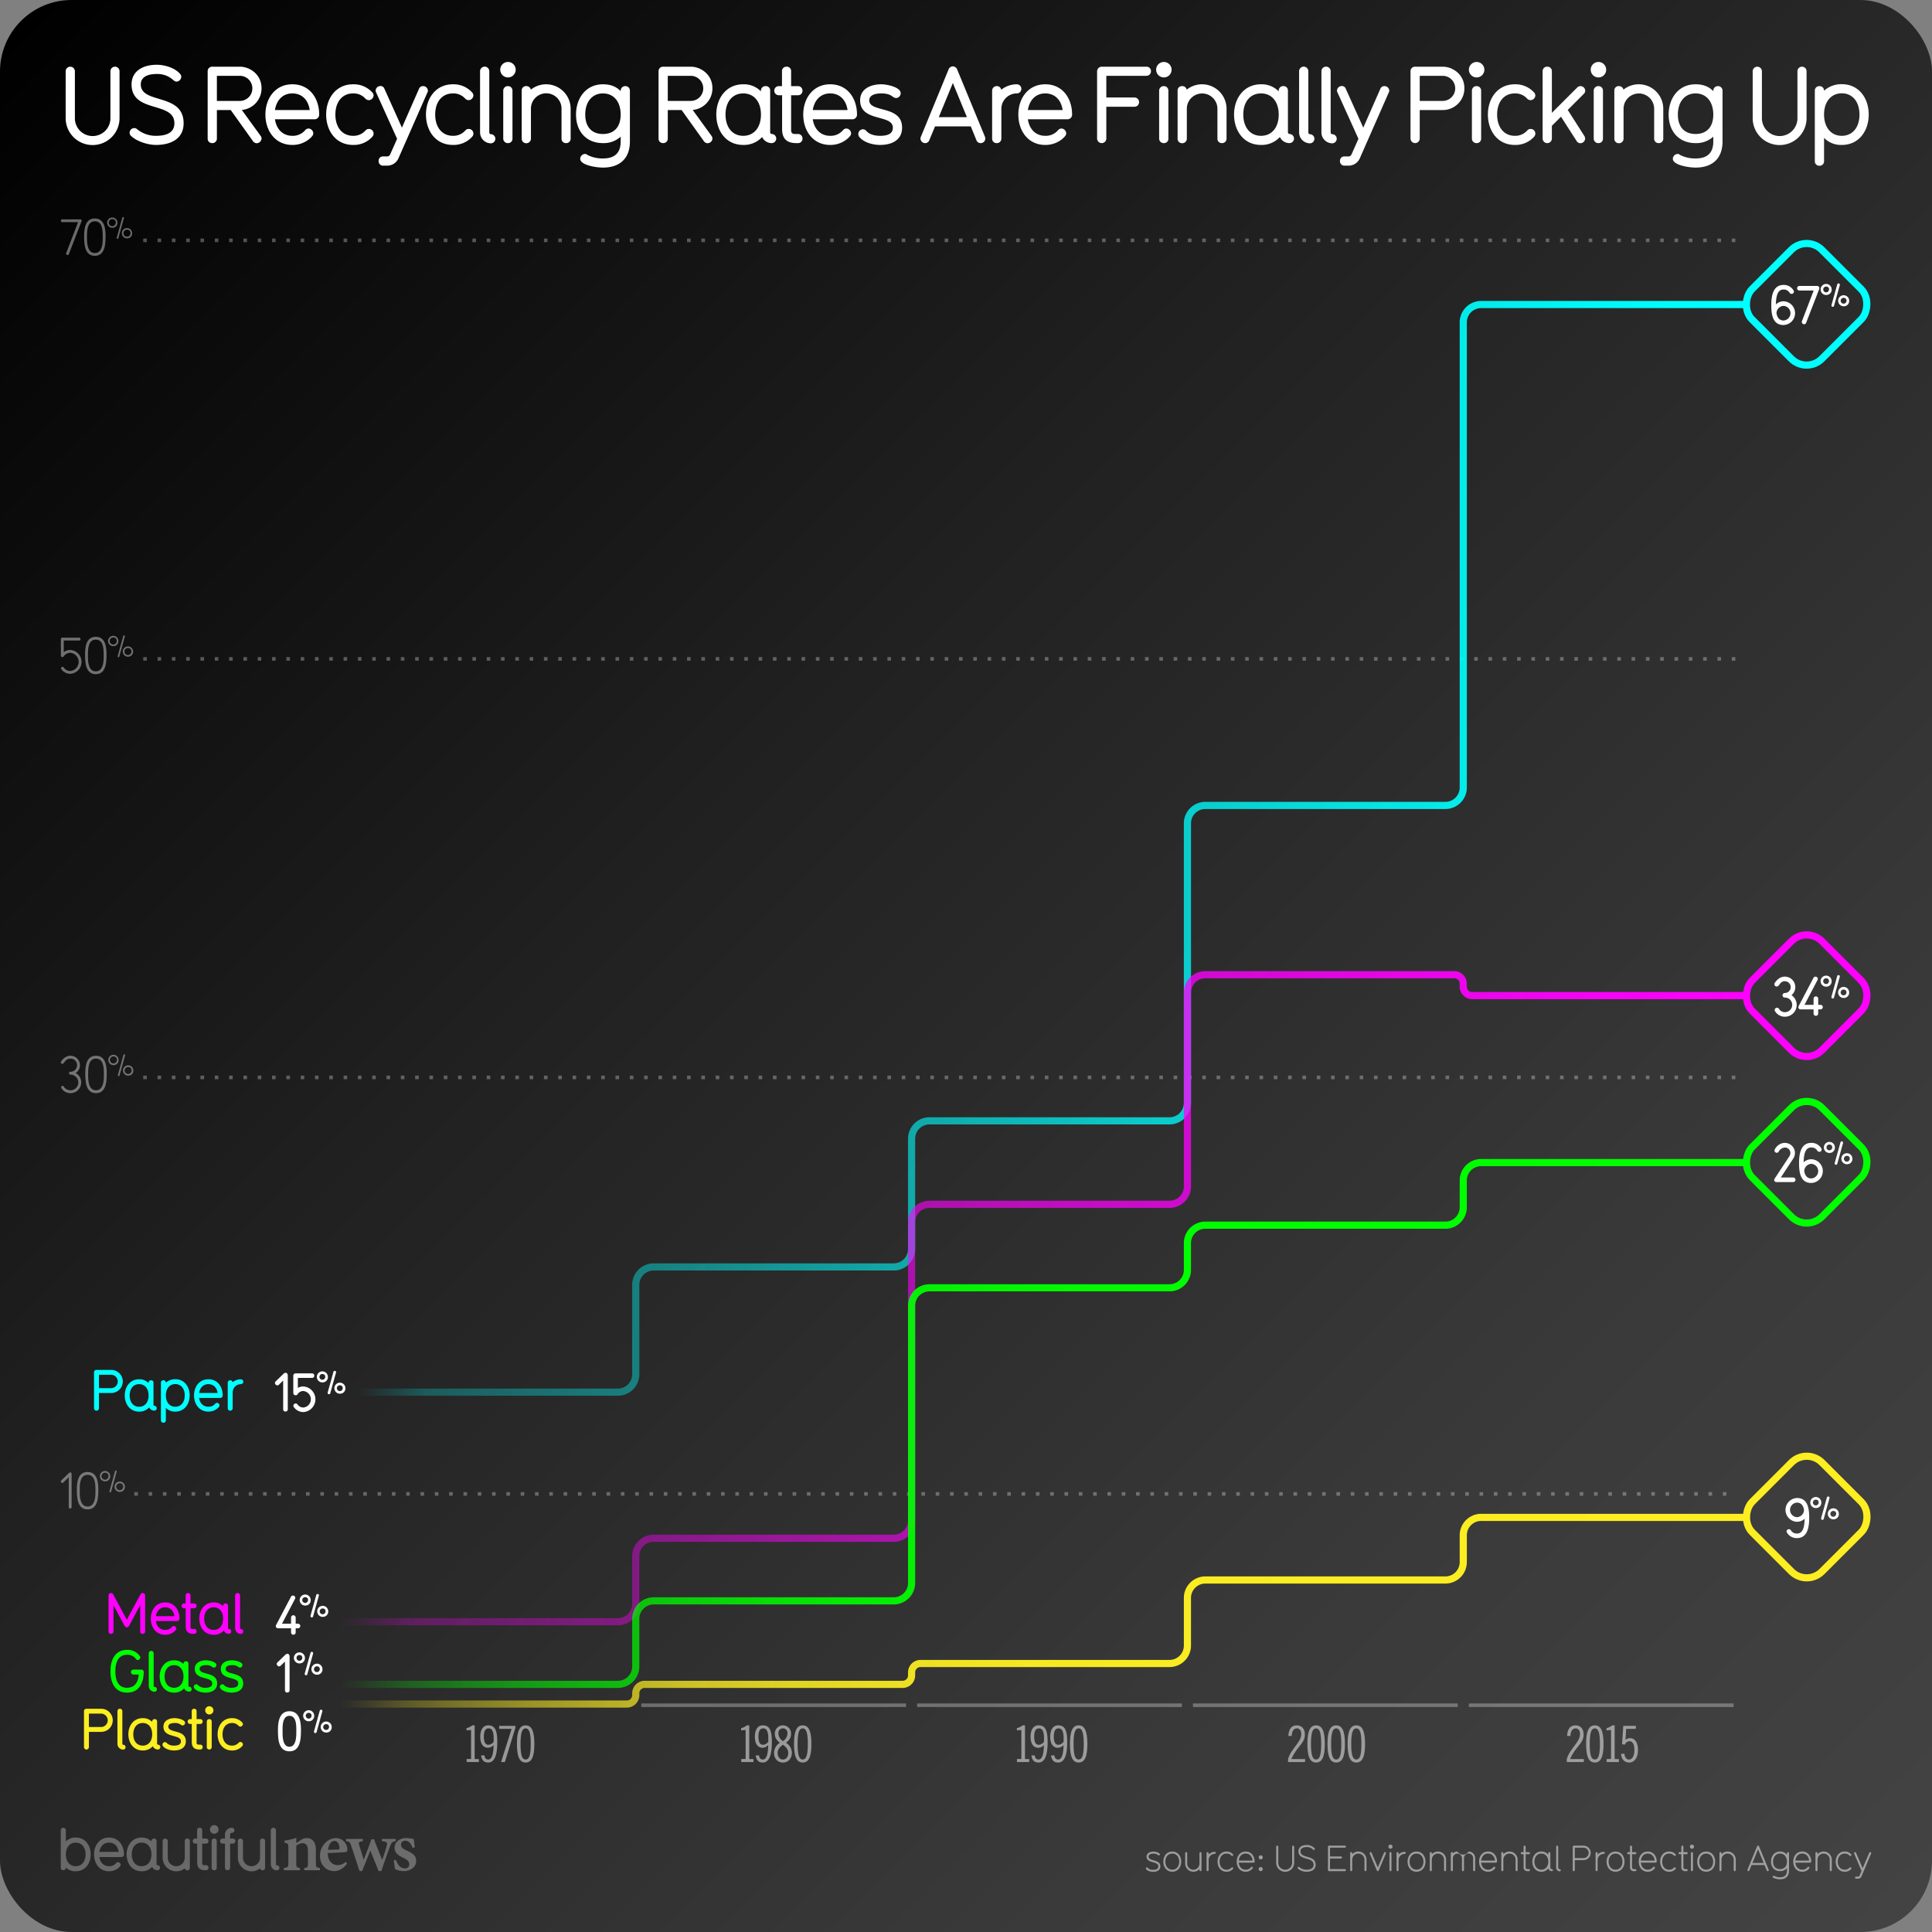 <svg xmlns="http://www.w3.org/2000/svg" xmlns:xlink="http://www.w3.org/1999/xlink" viewBox="0 0 1080 1080"><rect x="0" y="0" width="1080" height="1080" fill="#808080" stroke="none"/><style><![CDATA[.T{fill:#fff}.U{opacity:.5}.V{stroke-miterlimit:10}]]></style><defs><linearGradient id="A" x1="11.716" y1="11.716" x2="1068.284" y2="1068.284" xlink:href="#g"><stop offset="0"/><stop offset=".396" stop-color="#212121"/><stop offset=".772" stop-color="#3a3a3a"/><stop offset="1" stop-color="#434343"/></linearGradient><linearGradient id="B" x1="190.199" y1="900.406" x2="976.009" y2="900.406" xlink:href="#g"><stop offset="0" stop-color="#fcee21" stop-opacity="0"/><stop offset=".05" stop-color="#fcee21" stop-opacity=".25"/><stop offset=".087" stop-color="#fcee21" stop-opacity=".383"/><stop offset=".134" stop-color="#fcee21" stop-opacity=".528"/><stop offset=".188" stop-color="#fcee21" stop-opacity=".656"/><stop offset=".247" stop-color="#fcee21" stop-opacity=".764"/><stop offset=".314" stop-color="#fcee21" stop-opacity=".852"/><stop offset=".392" stop-color="#fcee21" stop-opacity=".92"/><stop offset=".489" stop-color="#fcee21" stop-opacity=".966"/><stop offset=".624" stop-color="#fcee21" stop-opacity=".993"/><stop offset="1" stop-color="#fcee21"/></linearGradient><linearGradient id="C" x1="200.199" y1="474.227" x2="976.009" y2="474.227" xlink:href="#g"><stop offset="0" stop-color="#0ff" stop-opacity="0"/><stop offset=".05" stop-color="#0ff" stop-opacity=".25"/><stop offset=".293" stop-color="#0ff" stop-opacity=".497"/><stop offset=".533" stop-color="#0ff" stop-opacity=".713"/><stop offset=".738" stop-color="#0ff" stop-opacity=".87"/><stop offset=".9" stop-color="#0ff" stop-opacity=".965"/><stop offset="1" stop-color="#0ff"/></linearGradient><linearGradient id="D" x1="190.199" y1="725.721" x2="976.009" y2="725.721" xlink:href="#g"><stop offset="0" stop-color="#f0f" stop-opacity="0"/><stop offset=".05" stop-color="#f0f" stop-opacity=".25"/><stop offset=".293" stop-color="#f0f" stop-opacity=".497"/><stop offset=".533" stop-color="#f0f" stop-opacity=".713"/><stop offset=".738" stop-color="#f0f" stop-opacity=".87"/><stop offset=".9" stop-color="#f0f" stop-opacity=".965"/><stop offset="1" stop-color="#f0f"/></linearGradient><linearGradient id="E" x1="190.199" y1="795.725" x2="976.009" y2="795.725" xlink:href="#g"><stop offset="0" stop-color="#0f0" stop-opacity="0"/><stop offset=".05" stop-color="#0f0" stop-opacity=".25"/><stop offset=".089" stop-color="#0f0" stop-opacity=".39"/><stop offset=".136" stop-color="#0f0" stop-opacity=".533"/><stop offset=".19" stop-color="#0f0" stop-opacity=".66"/><stop offset=".249" stop-color="#0f0" stop-opacity=".767"/><stop offset=".316" stop-color="#0f0" stop-opacity=".853"/><stop offset=".393" stop-color="#0f0" stop-opacity=".92"/><stop offset=".49" stop-color="#0f0" stop-opacity=".966"/><stop offset=".625" stop-color="#0f0" stop-opacity=".993"/><stop offset="1" stop-color="#0f0"/></linearGradient><path id="F" d="M86.35 945.713a3.266 3.266 0 0 1-3.2-3.265v-18.206a1.376 1.376 0 0 1 2.752-.032v18.238a.505.505 0 0 0 .448.544 1.36 1.36 0 1 1 0 2.721z"/><path id="G" d="M105.77 945.648a3.114 3.114 0 0 1-2.848-1.824 7.331 7.331 0 0 1-5.632 2.368c-5.215 0-8.03-4.288-8.03-9.056s2.88-9.023 8.03-9.023a7.073 7.073 0 0 1 5.28 2.112v-.128a1.32 1.32 0 0 1 1.344-1.44 1.287 1.287 0 0 1 1.408 1.345v12.35a.518.518 0 0 0 .448.576 1.36 1.36 0 1 1 0 2.72zm-8.48-14.814c-3.2 0-5.28 2.495-5.28 6.303 0 3.84 2.08 6.336 5.28 6.336 3.232 0 5.28-2.496 5.28-6.336 0-3.808-2.048-6.303-5.28-6.303z"/><path id="H" d="M114.828 946.192c-1.76 0-4.704-.544-6.208-2.4a1.416 1.416 0 0 1 1.152-2.272 1.316 1.316 0 0 1 .992.544 5.468 5.468 0 0 0 4.063 1.408c2.88 0 3.808-.992 3.808-2.432 0-4.096-9.76-1.568-9.76-8.16 0-3.488 3.264-4.77 6.304-4.77 1.728 0 5.79.864 5.79 2.656a1.436 1.436 0 0 1-1.344 1.439 1.921 1.921 0 0 1-1.056-.416 5.19 5.19 0 0 0-3.392-.959c-2.656 0-3.584.99-3.584 2.048 0 3.808 9.792 1.344 9.792 8.16 0 3.775-3.168 5.15-6.56 5.15z"/><path id="I" d="M160.555 946.15a1.247 1.247 0 0 1-1.26-1.26v-16.08l-2.4 2.34a1.162 1.162 0 0 1-.84.359 1.401 1.401 0 0 1-1.35-1.319 1.232 1.232 0 0 1 .39-.9l4.47-4.32a1.656 1.656 0 0 1 1.11-.48c.84 0 1.2.84 1.2 1.53v18.84a1.268 1.268 0 0 1-1.32 1.29z"/><path id="J" d="M170.948 897.513a3.088 3.088 0 1 1 2.745-3.078 2.939 2.939 0 0 1-2.745 3.078zm0-4.65a1.613 1.613 0 1 0 1.259 1.573 1.441 1.441 0 0 0-1.259-1.573zm7.292-.857l-3.217 11.576a.681.681 0 0 1-.682.56.75.75 0 0 1-.787-.734.951.951 0 0 1 .017-.21l3.235-11.593a.714.714 0 0 1 .699-.543.739.739 0 0 1 .77.7 1.169 1.169 0 0 1-.035.244zm2.483 11.82a3.086 3.086 0 1 1 2.763-3.077 2.937 2.937 0 0 1-2.763 3.077zm0-4.65a1.624 1.624 0 1 0 1.259 1.574 1.442 1.442 0 0 0-1.259-1.574z"/><path id="K" d="M180.547 772.763a3.088 3.088 0 1 1 2.745-3.078 2.939 2.939 0 0 1-2.745 3.078zm0-4.65a1.613 1.613 0 1 0 1.259 1.573 1.441 1.441 0 0 0-1.259-1.573zm7.29-.857l-3.217 11.576a.681.681 0 0 1-.682.56.75.75 0 0 1-.787-.734.951.951 0 0 1 .017-.21l3.235-11.593a.714.714 0 0 1 .699-.543.739.739 0 0 1 .77.7 1.169 1.169 0 0 1-.035.244zm2.483 11.82a3.086 3.086 0 1 1 2.763-3.077 2.937 2.937 0 0 1-2.763 3.077zm0-4.65a1.624 1.624 0 1 0 1.259 1.574 1.442 1.442 0 0 0-1.259-1.574z"/><path id="L" d="M1021.174 164.882a3.088 3.088 0 1 1 2.745-3.078 2.939 2.939 0 0 1-2.745 3.078zm0-4.65a1.613 1.613 0 1 0 1.259 1.573 1.441 1.441 0 0 0-1.259-1.573zm7.292-.857l-3.217 11.576a.681.681 0 0 1-.682.56.75.75 0 0 1-.787-.734.925.925 0 0 1 .018-.21l3.235-11.593a.714.714 0 0 1 .699-.543.739.739 0 0 1 .77.7 1.169 1.169 0 0 1-.035.244zm2.483 11.82a3.086 3.086 0 1 1 2.763-3.077 2.937 2.937 0 0 1-2.763 3.077zm0-4.65a1.624 1.624 0 1 0 1.259 1.574 1.442 1.442 0 0 0-1.259-1.574z"/><path id="M" d="M260.853 984.983v-1.68h2.464v-16.24l-2.52.224v-1.23a7.753 7.753 0 0 0 3.192-1.568h1.344v18.816h2.352v1.68z"/><path id="N" d="M270.765 981.23c.28 2.016 1.4 2.352 2.184 2.352 1.792 0 2.912-2.464 2.968-8.092a4.391 4.391 0 0 1-3.108 1.54c-2.268 0-4.34-1.624-4.34-6.216 0-3.92 1.68-6.328 4.34-6.328 3.5 0 5.18 2.017 5.18 9.296 0 8.12-1.904 11.48-5.096 11.48-2.604 0-3.584-1.568-3.976-3.92zm5.208-9.52c0-4.09-1.064-5.544-2.856-5.544-1.568 0-2.632 1.176-2.632 4.676 0 3.61 1.232 4.508 2.52 4.508a3.835 3.835 0 0 0 2.968-1.736z"/><path id="O" d="M293.836 985.264c-3.304 0-4.872-3.08-4.872-10.39s1.568-10.388 4.872-10.388 4.872 3.08 4.872 10.388-1.568 10.39-4.872 10.39zm0-19.096c-1.848 0-2.856 2.07-2.856 8.707s1.008 8.708 2.856 8.708 2.856-2.07 2.856-8.708-1.008-8.707-2.856-8.707z"/><path id="P" d="M424.268 981.23c.28 2.016 1.4 2.352 2.184 2.352 1.792 0 2.912-2.464 2.968-8.092a4.391 4.391 0 0 1-3.108 1.54c-2.268 0-4.34-1.624-4.34-6.216 0-3.92 1.68-6.328 4.34-6.328 3.5 0 5.18 2.017 5.18 9.296 0 8.12-1.904 11.48-5.096 11.48-2.604 0-3.584-1.568-3.976-3.92zm5.208-9.52c0-4.09-1.064-5.544-2.856-5.544-1.568 0-2.632 1.176-2.632 4.676 0 3.61 1.232 4.508 2.52 4.508a3.836 3.836 0 0 0 2.968-1.736z"/><path id="Q" d="M48.967 843.758c-5.936 0-5.992-7.11-5.992-11.2 0-4.004.616-9.716 5.964-9.716 5.236 0 6.02 5.376 6.02 9.716 0 4.06-.084 11.2-5.992 11.2zm4.396-11.2c0-4.004-.56-8.12-4.396-8.12-4.2 0-4.396 5.15-4.396 8.12v1.792c0 3.248.616 7.812 4.368 7.812 3.836 0 4.424-4.563 4.424-7.812z"/><path id="R" d="M63.628 361.185a2.884 2.884 0 1 1 2.563-2.874 2.744 2.744 0 0 1-2.563 2.874zm0-4.816a1.972 1.972 0 1 0 1.633 1.942 1.811 1.811 0 0 0-1.633-1.942zm6.17-.604l-3.118 11.266c-.082.23-.212.343-.408.343a.502.502 0 0 1-.506-.474.316.316 0 0 1 .017-.131l3.118-11.266a.441.441 0 0 1 .425-.358.513.513 0 0 1 .49.489.452.452 0 0 1-.017.131zm2.025 11.314a2.881 2.881 0 1 1 2.58-2.874 2.742 2.742 0 0 1-2.58 2.874zm0-4.8a1.959 1.959 0 1 0 1.649 1.926 1.793 1.793 0 0 0-1.649-1.926z"/><path id="S" d="M104.714 1045.51a1.36 1.36 0 0 1-1.4-1.101 7.763 7.763 0 0 1-4.804 1.668 7.666 7.666 0 0 1-7.604-7.605v-9.24a1.434 1.434 0 0 1 2.868-.033v9.272a4.753 4.753 0 1 0 9.507 0v-9.24a1.33 1.33 0 0 1 1.4-1.468 1.364 1.364 0 0 1 1.435 1.435v14.9a1.328 1.328 0 0 1-1.401 1.4z"/><path id="T" d="M655.307 1046.318c-3.22 0-5.02-2.64-5.02-5.662 0-3 1.8-5.64 5.02-5.64s5.02 2.64 5.02 5.64c0 3.02-1.8 5.662-5.02 5.662zm0-10.162c-2.36 0-3.88 1.9-3.88 4.5s1.52 4.52 3.88 4.52c2.38 0 3.88-1.92 3.88-4.52s-1.5-4.5-3.88-4.5z"/><path id="U" d="M679.046 1036.336a3.418 3.418 0 0 0-3.421 3.42v5.662a.57.57 0 0 1-1.141 0v-9.502a.57.57 0 0 1 1.141 0v.82a4.566 4.566 0 0 1 3.421-1.541.57.57 0 1 1 0 1.141z"/><path id="V" d="M689.227 1044.797a4.646 4.646 0 0 1-3.58 1.521c-3.22 0-5.02-2.64-5.02-5.662 0-3 1.8-5.64 5.02-5.64a4.651 4.651 0 0 1 3.58 1.52.534.534 0 0 1 .16.381.626.626 0 0 1-.58.6.586.586 0 0 1-.42-.199 3.526 3.526 0 0 0-2.74-1.16c-2.36 0-3.88 1.9-3.88 4.5s1.52 4.52 3.88 4.52a3.592 3.592 0 0 0 2.74-1.16.586.586 0 0 1 .42-.199.594.594 0 0 1 .58.58.569.569 0 0 1-.16.398z"/><path id="W" d="M700.807 1041.236h-8.302c.18 2.28 1.66 3.94 3.84 3.94a3.615 3.615 0 0 0 2.94-1.381.526.526 0 0 1 .479-.279.611.611 0 0 1 .62.541c0 .18 0 .22-.38.658a4.718 4.718 0 0 1-3.66 1.602c-3.22 0-5.02-2.64-5.02-5.662 0-3 1.8-5.64 5.02-5.64s5.02 2.66 5.02 5.64a.605.605 0 0 1-.56.58zm-4.46-5.08c-2.4 0-3.66 1.84-3.84 3.94h7.7c-.18-2.28-1.66-3.94-3.86-3.94z"/><path id="X" d="M763.326 1045.98a.563.563 0 0 1-.58-.561v-5.842a3.42 3.42 0 0 0-6.841 0v5.842a.57.57 0 0 1-1.141 0v-9.502a.57.57 0 0 1 1.141 0v.64a4.563 4.563 0 0 1 7.981 3.02v5.842a.558.558 0 0 1-.561.561z"/><path id="Y" d="M777.284 1033.436a1.141 1.141 0 1 1 1.141-1.141 1.127 1.127 0 0 1-1.141 1.141zm0 12.543a.55.55 0 0 1-.58-.561v-9.502a.552.552 0 0 1 .58-.561.545.545 0 0 1 .561.561v9.502a.536.536 0 0 1-.561.561z"/><path id="Z" d="M854.684 1045.98h-.62a2.075 2.075 0 0 1-2.36-2.342v-7.14h-1.02a.57.57 0 0 1 0-1.141h1.02v-3.06a.563.563 0 0 1 .58-.561.547.547 0 0 1 .56.561v3.06h1.84a.57.57 0 0 1 0 1.141h-1.84v7.14c0 .98.28 1.2 1.22 1.2h.62a.57.57 0 0 1 0 1.141z"/><path id="a" d="M143.443 80.06a2.574 2.574 0 0 1-1.98-1.08l-12.48-17.46h-7.74v15.9a2.501 2.501 0 0 1-2.64 2.58 2.456 2.456 0 0 1-2.52-2.52V39.862a2.491 2.491 0 0 1 2.52-2.58h15.54c5.28 0 12.06 4.14 12.06 12.06a12.096 12.096 0 0 1-11.04 12.12l10.5 14.46a2.355 2.355 0 0 1 .54 1.56 2.76 2.76 0 0 1-2.76 2.58zm-9.36-37.68h-12.84v14.04h12.78a7.02 7.02 0 0 0 .06-14.04z"/><path id="b" d="M175.903 66.68h-22.2c.84 5.64 4.44 9.24 9.72 9.24a9.005 9.005 0 0 0 7.14-3.12 2.483 2.483 0 0 1 1.86-.96 2.8 2.8 0 0 1 2.7 2.64c0 .72-.18 1.26-1.44 2.52a14.622 14.622 0 0 1-10.26 4.02c-9.66 0-15.06-7.98-15.06-16.98 0-8.94 5.4-16.92 15.06-16.92 9.78 0 15 7.98 15 16.92a2.558 2.558 0 0 1-2.52 2.64zm-12.48-14.46c-5.64 0-8.94 4.14-9.72 9.3h19.44c-.84-5.76-4.44-9.3-9.72-9.3z"/><path id="c" d="M208.122 76.46a13.936 13.936 0 0 1-10.74 4.56c-9.66 0-15.06-7.92-15.06-16.98 0-9 5.4-16.92 15.06-16.92a13.936 13.936 0 0 1 10.74 4.56 2.615 2.615 0 0 1 .72 1.74 2.794 2.794 0 0 1-2.7 2.58 2.84 2.84 0 0 1-1.86-.84 8.814 8.814 0 0 0-6.9-2.94c-6 0-9.9 4.68-9.9 11.82 0 7.2 3.9 11.88 9.9 11.88a8.923 8.923 0 0 0 6.9-2.939 2.396 2.396 0 0 1 1.86-.9 2.59 2.59 0 0 1 1.98 4.38z"/><path id="d" d="M274.357 80.12a6.122 6.122 0 0 1-6-6.12V39.862a2.58 2.58 0 0 1 5.16-.06V74a.947.947 0 0 0 .84 1.02 2.55 2.55 0 1 1 0 5.1z"/><path id="e" d="M650.61 43.282a4.32 4.32 0 1 1 4.319-4.319 4.302 4.302 0 0 1-4.319 4.319zm0 36.72a2.52 2.52 0 0 1-2.64-2.52v-26.76a2.533 2.533 0 0 1 2.64-2.58 2.472 2.472 0 0 1 2.52 2.58v26.76a2.421 2.421 0 0 1-2.52 2.52z"/><path id="f" d="M683.067 80a2.423 2.423 0 0 1-2.52-2.52V60.8a8.55 8.55 0 1 0-17.1 0v16.62a2.55 2.55 0 0 1-2.64 2.64 2.472 2.472 0 0 1-2.52-2.58v-26.82a2.387 2.387 0 0 1 2.52-2.52 2.509 2.509 0 0 1 2.58 1.98 13.702 13.702 0 0 1 22.259 10.68v16.62a2.454 2.454 0 0 1-2.58 2.58z"/><linearGradient id="g" gradientUnits="userSpaceOnUse"/></defs><rect width="1080" height="1080" rx="40" fill="url(#A)"/><path d="M80.073 368.318h891.012M80.073 134.352h891.012M80.073 602.284h891.012M75.073 835.1h894.012" opacity=".3" fill="none" stroke="#fff" stroke-width="2" stroke-dasharray="2 6" class="V"/><g fill="#0f0"><path d="M71.053 946.192c-7.04 0-9.312-5.92-9.312-11.936 0-6.175 2.432-11.967 9.312-11.967a8.187 8.187 0 0 1 7.104 3.488 1.364 1.364 0 0 1 .288.8 1.533 1.533 0 0 1-1.536 1.376c-.576 0-.64-.257-1.152-.832a5.581 5.581 0 0 0-4.704-2.08c-4.928 0-6.56 4.19-6.56 9.215 0 4.384 1.184 9.216 6.56 9.216 3.904 0 6.24-2.784 6.463-7.392h-2.88a1.334 1.334 0 0 1-1.408-1.376 1.318 1.318 0 0 1 1.344-1.376h4.384a1.344 1.344 0 0 1 1.408 1.408c-.128 5.983-2.527 11.455-9.31 11.455z"/><use xlink:href="#F"/><use xlink:href="#G"/><use xlink:href="#H"/><path d="M129.388 946.192c-1.76 0-4.704-.544-6.208-2.4a1.416 1.416 0 0 1 1.152-2.272 1.316 1.316 0 0 1 .992.544 5.468 5.468 0 0 0 4.063 1.408c2.88 0 3.808-.992 3.808-2.432 0-4.096-9.76-1.568-9.76-8.16 0-3.488 3.264-4.77 6.304-4.77 1.728 0 5.792.864 5.792 2.656a1.436 1.436 0 0 1-1.344 1.439 1.921 1.921 0 0 1-1.056-.416 5.19 5.19 0 0 0-3.392-.959c-2.656 0-3.584.99-3.584 2.048 0 3.808 9.792 1.344 9.792 8.16 0 3.775-3.168 5.15-6.56 5.15z"/></g><g fill="#f0f"><path d="M79.724 913.346a1.319 1.319 0 0 1-1.344-1.376v-14.72l-6.208 11.583a1.4 1.4 0 0 1-1.28.863 1.522 1.522 0 0 1-1.28-.863l-6.176-11.52v14.655a1.334 1.334 0 0 1-1.408 1.376 1.319 1.319 0 0 1-1.344-1.376v-20a1.347 1.347 0 0 1 1.472-1.439 1.226 1.226 0 0 1 1.152.8l7.583 14.1 7.615-14.1a1.229 1.229 0 0 1 1.248-.8 1.325 1.325 0 0 1 1.376 1.439v20a1.334 1.334 0 0 1-1.408 1.376zm19.264-7.146H87.15c.448 3.008 2.368 4.928 5.184 4.928a4.802 4.802 0 0 0 3.808-1.664 1.322 1.322 0 0 1 .992-.512 1.493 1.493 0 0 1 1.44 1.408c0 .384-.096.672-.768 1.344a7.801 7.801 0 0 1-5.472 2.144c-5.15 0-8.03-4.256-8.03-9.056 0-4.768 2.88-9.023 8.03-9.023 5.216 0 8 4.256 8 9.023a1.364 1.364 0 0 1-1.344 1.408zm-6.656-7.7c-3.007 0-4.768 2.207-5.184 4.96h10.368c-.448-3.07-2.368-4.96-5.184-4.96zm16.225 14.823h-.544c-3.04 0-4.2-1.6-4.2-4.224v-10.047h-.96a1.361 1.361 0 0 1-.032-2.721h.96v-4.447a1.299 1.299 0 0 1 1.376-1.344 1.274 1.274 0 0 1 1.344 1.344v4.447h2.048a1.327 1.327 0 0 1 1.344 1.345 1.302 1.302 0 0 1-1.344 1.376h-2.048v10.335c0 .896.32 1.216 1.216 1.216h.8a1.32 1.32 0 0 1 1.375 1.344 1.302 1.302 0 0 1-1.344 1.376z"/><use xlink:href="#G" x="22.145" y="-32.335"/><use xlink:href="#F" x="48.286" y="-32.335"/></g><g fill="#0ff"><path d="M62.157 778.708H55.31v8.48a1.376 1.376 0 0 1-2.752.032v-20.062a1.329 1.329 0 0 1 1.344-1.376h8.287a6.463 6.463 0 0 1-.032 12.927zm0-10.207H55.31v7.487h6.815a3.744 3.744 0 0 0 .032-7.487z"/><use xlink:href="#G" x="-19.518" y="-157.085"/><path d="M97.997 789.107a7 7 0 0 1-5.28-2.112v6.944a1.334 1.334 0 0 1-1.408 1.376 1.319 1.319 0 0 1-1.344-1.376v-21a1.319 1.319 0 0 1 1.344-1.376 1.334 1.334 0 0 1 1.408 1.376 7.681 7.681 0 0 1 5.28-1.951c5.15 0 8.03 4.224 8.03 9.023 0 4.863-2.88 9.087-8.03 9.087zm0-15.4c-3.168 0-5.28 2.527-5.28 6.304 0 3.84 2.08 6.367 5.28 6.367s5.28-2.496 5.28-6.336c0-3.808-2.08-6.335-5.28-6.335zm25.15 7.743h-11.84c.448 3.008 2.368 4.928 5.184 4.928a4.802 4.802 0 0 0 3.808-1.664 1.322 1.322 0 0 1 .992-.512 1.493 1.493 0 0 1 1.44 1.408c0 .384-.096.672-.768 1.344a7.801 7.801 0 0 1-5.472 2.144c-5.15 0-8.03-4.256-8.03-9.056 0-4.768 2.88-9.023 8.03-9.023 5.216 0 8 4.256 8 9.023a1.364 1.364 0 0 1-1.344 1.408zm-6.656-7.7c-3.007 0-4.768 2.207-5.184 4.96h10.368c-.448-3.07-2.368-4.96-5.184-4.96zm18.112 0a4.609 4.609 0 0 0-4.543 4.575v8.863a1.333 1.333 0 0 1-1.408 1.376 1.31 1.31 0 0 1-1.344-1.344v-14.27a1.356 1.356 0 0 1 1.344-1.376 1.314 1.314 0 0 1 1.376 1.088 7.4 7.4 0 0 1 4.575-1.632 1.361 1.361 0 1 1 0 2.721z"/></g><g fill="#fcee21"><path d="M56.558 968.128H49.7v8.48a1.376 1.376 0 0 1-2.752.032v-20.062a1.329 1.329 0 0 1 1.344-1.376h8.287a6.463 6.463 0 0 1-.032 12.927zm0-10.207H49.7v7.487h6.815a3.744 3.744 0 0 0 .032-7.487z"/><use xlink:href="#F" x="-17.504" y="32.335"/><use xlink:href="#G" x="-17.502" y="32.335"/><use xlink:href="#H" x="-17.503" y="32.335"/><path d="M111.95 977.983h-.544c-3.04 0-4.2-1.6-4.2-4.224v-10.047h-.96a1.361 1.361 0 0 1-.032-2.721h.96v-4.447a1.299 1.299 0 0 1 1.376-1.344 1.274 1.274 0 0 1 1.344 1.344v4.447h2.048a1.327 1.327 0 0 1 1.344 1.345 1.302 1.302 0 0 1-1.344 1.376H109.9v10.335c0 .896.32 1.216 1.216 1.216h.8a1.32 1.32 0 0 1 1.375 1.344 1.302 1.302 0 0 1-1.344 1.376zm5.055-19.583a2.304 2.304 0 1 1 2.304-2.304 2.294 2.294 0 0 1-2.304 2.304zm0 19.583a1.344 1.344 0 0 1-1.408-1.344v-14.27a1.352 1.352 0 0 1 1.408-1.376 1.319 1.319 0 0 1 1.344 1.376v14.27a1.291 1.291 0 0 1-1.344 1.344zm18.4-1.887a7.434 7.434 0 0 1-5.728 2.432c-5.15 0-8.03-4.224-8.03-9.056 0-4.8 2.88-9.023 8.03-9.023a7.432 7.432 0 0 1 5.728 2.433 1.394 1.394 0 0 1 .384.928 1.49 1.49 0 0 1-1.44 1.376 1.512 1.512 0 0 1-.992-.448 4.7 4.7 0 0 0-3.68-1.567c-3.2 0-5.28 2.495-5.28 6.303 0 3.84 2.08 6.336 5.28 6.336a4.76 4.76 0 0 0 3.68-1.568 1.278 1.278 0 0 1 .992-.479 1.381 1.381 0 0 1 1.056 2.336z"/></g><g class="T"><use xlink:href="#I"/><path d="M167.718 929.848a3.088 3.088 0 1 1 2.745-3.078 2.939 2.939 0 0 1-2.745 3.078zm0-4.65a1.613 1.613 0 1 0 1.259 1.573 1.441 1.441 0 0 0-1.259-1.573zm7.3-.857l-3.217 11.576a.681.681 0 0 1-.682.56.75.75 0 0 1-.787-.734.925.925 0 0 1 .018-.21l3.235-11.593a.714.714 0 0 1 .699-.543.739.739 0 0 1 .77.7 1.169 1.169 0 0 1-.035.244zm2.483 11.82a3.086 3.086 0 1 1 2.763-3.077 2.937 2.937 0 0 1-2.763 3.077zm0-4.65a1.624 1.624 0 1 0 1.259 1.574 1.442 1.442 0 0 0-1.259-1.574zm-10.916-21.295h-1.3v2.34a1.27 1.27 0 0 1-1.29 1.26 1.253 1.253 0 0 1-1.29-1.26v-2.34h-7.17a1.211 1.211 0 0 1-1.35-1.2 1.223 1.223 0 0 1 .18-.66l8.28-15.75a1.213 1.213 0 0 1 1.08-.69 1.323 1.323 0 0 1 1.35 1.23 1.162 1.162 0 0 1-.18.66l-7.26 13.86h5.07v-3.42a1.29 1.29 0 1 1 2.58-.03v3.45h1.3a1.275 1.275 0 1 1 0 2.55z"/><use xlink:href="#J"/><use xlink:href="#I" x="-1" y="-157.085"/><path d="M169.605 789.365a6.633 6.633 0 0 1-5.4-2.85 1.329 1.329 0 0 1-.21-.72 1.269 1.269 0 0 1 1.29-1.23c.57 0 .78.2 1.23.81a3.988 3.988 0 0 0 3.09 1.439 4.628 4.628 0 0 0 0-9.21 3.585 3.585 0 0 0-3.18 1.681 1.272 1.272 0 0 1-1.17.689c-.78 0-1.3-.5-1.3-1.5v-9.5a1.294 1.294 0 0 1 1.29-1.26h9.12a1.235 1.235 0 0 1 1.32 1.29 1.21 1.21 0 0 1-1.26 1.26h-7.92v5.6a5.543 5.543 0 0 1 3.09-.811 7.169 7.169 0 0 1 0 14.31z"/><use xlink:href="#K"/><path d="M161.805 978.996c-6.42 0-6.42-7.62-6.42-12 0-4.23.66-10.4 6.4-10.4s6.45 6.03 6.45 10.4c0 4.56-.12 12-6.42 12zm3.84-12c0-2.64-.06-7.83-3.84-7.83s-3.84 5.2-3.84 7.83v1.68c0 3.12.42 7.77 3.8 7.77 3.45 0 3.87-4.648 3.87-7.77zm7.252-4.812a3.088 3.088 0 1 1 2.745-3.078 2.939 2.939 0 0 1-2.745 3.078zm0-4.652a1.614 1.614 0 1 0 1.259 1.574 1.442 1.442 0 0 0-1.259-1.574zm7.292-.857l-3.217 11.576a.682.682 0 0 1-.682.561.75.75 0 0 1-.787-.734.929.929 0 0 1 .018-.211l3.235-11.592a.713.713 0 0 1 .699-.543.738.738 0 0 1 .77.699 1.15 1.15 0 0 1-.035.244zm2.483 11.822a3.086 3.086 0 1 1 2.763-3.078 2.937 2.937 0 0 1-2.763 3.078zm0-4.652a1.625 1.625 0 1 0 1.259 1.574 1.442 1.442 0 0 0-1.259-1.574zm814.33-782.15c-6.33 0-6.84-6.45-6.84-11.2 0-5.6 1.23-11.22 6.84-11.22a6.252 6.252 0 0 1 5.549 3 1.176 1.176 0 0 1 .27.78 1.295 1.295 0 0 1-1.32 1.229 1.309 1.309 0 0 1-1.08-.6 3.775 3.775 0 0 0-3.419-1.83c-2.85 0-4.17 2.55-4.26 8.28a6.209 6.209 0 0 1 4.26-1.709 6.632 6.632 0 0 1 0 13.259zm0-10.7a4.152 4.152 0 0 0-3.93 4.14c.4 2.34 1.62 4.02 3.93 4.02a4.085 4.085 0 0 0 0-8.159zm19.56-8.4l-6.9 17.8a1.122 1.122 0 0 1-1.11.84 1.325 1.325 0 0 1-1.35-1.26 1.58 1.58 0 0 1 .12-.511l6.54-17.07h-8a1.237 1.237 0 0 1-1.26-1.29 1.268 1.268 0 0 1 1.26-1.26h9.87a1.249 1.249 0 0 1 1.32 1.29 7.665 7.665 0 0 1-.48 1.47z"/><use xlink:href="#L"/><path d="M997.732 568.352a6.324 6.324 0 0 1-5.46-3.06 1.256 1.256 0 0 1 1.11-1.95 1.207 1.207 0 0 1 1.08.601 3.706 3.706 0 0 0 3.24 1.859 4.08 4.08 0 1 0 .03-8.159h-.03a1.23 1.23 0 0 1-1.26-1.261 1.279 1.279 0 0 1 1.29-1.289 3.285 3.285 0 1 0 0-6.57c-2.9 0-2.94 2.94-4.5 2.94a1.28 1.28 0 0 1-1.14-1.98c.72-1.1 2.52-3.54 5.64-3.54a5.858 5.858 0 0 1 5.85 5.85 5.649 5.649 0 0 1-2.13 4.5 6.592 6.592 0 0 1-3.72 12.06zm19.95-4.1h-1.3v2.34a1.27 1.27 0 0 1-1.29 1.26 1.253 1.253 0 0 1-1.29-1.26v-2.34h-7.17a1.227 1.227 0 0 1-1.17-1.86l8.28-15.75a1.213 1.213 0 0 1 1.08-.69 1.323 1.323 0 0 1 1.35 1.23 1.162 1.162 0 0 1-.18.66l-7.26 13.86h5.07v-3.42a1.29 1.29 0 1 1 2.58-.03v3.45h1.3a1.275 1.275 0 1 1 0 2.55z"/><use xlink:href="#K" x="840.607" y="-221.223"/><path d="M1002.347 660.792h-9.18c-.87 0-1.38-.5-1.38-1.14a1.456 1.456 0 0 1 .27-.811l8.2-12.45a3.61 3.61 0 0 0 .57-1.8 3.037 3.037 0 0 0-3.09-3.12 4.354 4.354 0 0 0-3.45 2.31 1.121 1.121 0 0 1-1.02.631 1.295 1.295 0 0 1-1.32-1.23c0-.93 2.13-4.3 5.8-4.3a5.652 5.652 0 0 1 5.64 5.64 5.849 5.849 0 0 1-1.02 3.24l-6.87 10.47h6.87a1.276 1.276 0 1 1 0 2.55zm10.17.5c-6.33 0-6.84-6.45-6.84-11.2 0-5.6 1.23-11.22 6.84-11.22a6.252 6.252 0 0 1 5.55 3 1.178 1.178 0 0 1 .27.78 1.295 1.295 0 0 1-1.32 1.229 1.309 1.309 0 0 1-1.08-.6 3.776 3.776 0 0 0-3.42-1.83c-2.85 0-4.17 2.55-4.26 8.28a6.209 6.209 0 0 1 4.26-1.709 6.632 6.632 0 0 1 0 13.259zm0-10.7a4.152 4.152 0 0 0-3.93 4.14c.4 2.34 1.62 4.02 3.93 4.02a4.085 4.085 0 0 0 0-8.159z"/><use xlink:href="#L" x="1.806" y="479.608"/><path d="M1004.513 859.808a6.213 6.213 0 0 1-5.52-2.97 1.218 1.218 0 0 1-.3-.78 1.323 1.323 0 0 1 1.35-1.23 1.227 1.227 0 0 1 1.05.57 3.774 3.774 0 0 0 3.42 1.859c2.88 0 4.17-2.58 4.3-8.28a6.28 6.28 0 0 1-4.29 1.71 6.649 6.649 0 0 1 0-13.29c6.33 0 6.84 6.48 6.84 11.19 0 5.6-1.23 11.22-6.84 11.22zm0-19.83a4.07 4.07 0 0 0 0 8.13 4.09 4.09 0 0 0 3.93-4.14c-.36-2.31-1.6-4-3.93-4z"/><use xlink:href="#J" x="844.446" y="-54.518"/></g><g stroke-width="4" fill="none" class="V"><rect x="982.422" y="142.662" width="55.134" height="55.134" rx="12.051" transform="matrix(.707 .707 -.707 .707 416.189 -664.311)" stroke="#0ff"/><rect x="982.422" y="529.205" width="55.134" height="55.134" rx="12.051" transform="matrix(.707 .707 -.707 .707 689.516 -551.095)" stroke="#f0f"/><rect x="982.422" y="622.317" width="55.134" height="55.134" rx="12.051" transform="matrix(.707 .707 -.707 .707 755.356 -523.823)" stroke="#0f0"/><rect x="982.422" y="820.66" width="55.134" height="55.134" rx="12.051" transform="matrix(.707 .707 -.707 .707 895.606 -465.73)" stroke="#fcee21"/></g><path d="M350.393 954.584H190.2v-4h160.194a3.003 3.003 0 0 0 3-3v-1.02a7.008 7.008 0 0 1 7-7h144.194a3.003 3.003 0 0 0 3-3v-1.667a7.008 7.008 0 0 1 7-7H653.78a8.009 8.009 0 0 0 8-8v-26.67a12.013 12.013 0 0 1 12-12h134.194a8.009 8.009 0 0 0 8-8v-15.002a12.013 12.013 0 0 1 12-12H976.01v4H827.975a8.009 8.009 0 0 0-8 8v15.002a12.013 12.013 0 0 1-12 12H673.78a8.009 8.009 0 0 0-8 8v26.67a12.013 12.013 0 0 1-12 12H514.587a3.003 3.003 0 0 0-3 3v1.667a7.008 7.008 0 0 1-7 7H360.393a3.003 3.003 0 0 0-3 3v1.02a7.008 7.008 0 0 1-7 7z" fill="url(#B)"/><path d="M345.393 780.224H200.2v-4h145.194a8.009 8.009 0 0 0 8-8V718.22a12.013 12.013 0 0 1 12-12h134.194a8.009 8.009 0 0 0 8-8v-61.67a12.013 12.013 0 0 1 12-12H653.78a8.009 8.009 0 0 0 8-8V460.244a12.014 12.014 0 0 1 12-12h134.194a8.009 8.009 0 0 0 8-8V180.23a12.014 12.014 0 0 1 12-12H976.01v4H827.975a8.009 8.009 0 0 0-8 8v260.014a12.014 12.014 0 0 1-12 12H673.78a8.009 8.009 0 0 0-8 8V616.55a12.013 12.013 0 0 1-12 12H519.587a8.009 8.009 0 0 0-8 8v61.67a12.013 12.013 0 0 1-12 12H365.393a8.009 8.009 0 0 0-8 8v50.004a12.013 12.013 0 0 1-12 12z" fill="url(#C)"/><path d="M345.393 908.563H190.2v-4h155.194a8.009 8.009 0 0 0 8-8v-26.67a12.013 12.013 0 0 1 12-12h134.194a8.009 8.009 0 0 0 8-8V683.218a12.013 12.013 0 0 1 12-12H653.78a8.009 8.009 0 0 0 8-8v-108.34a12.013 12.013 0 0 1 12-12h139.194a7.008 7.008 0 0 1 7 7v1.668a3.003 3.003 0 0 0 3 3H976.01v4H822.975a7.008 7.008 0 0 1-7-7v-1.668a3.003 3.003 0 0 0-3-3H673.78a8.009 8.009 0 0 0-8 8v108.34a12.013 12.013 0 0 1-12 12H519.587a8.009 8.009 0 0 0-8 8v166.677a12.013 12.013 0 0 1-12 12H365.393a8.009 8.009 0 0 0-8 8v26.67a12.013 12.013 0 0 1-12 12z" fill="url(#D)"/><path d="M345.393 943.565H190.2v-4h155.194a8.009 8.009 0 0 0 8-8v-26.67a12.013 12.013 0 0 1 12-12h134.194a8.009 8.009 0 0 0 8-8v-155.01a12.013 12.013 0 0 1 12-12H653.78a8.009 8.009 0 0 0 8-8v-15.002a12.013 12.013 0 0 1 12-12h134.194a8.009 8.009 0 0 0 8-8v-15.002a12.013 12.013 0 0 1 12-12H976.01v4H827.975a8.009 8.009 0 0 0-8 8v15.002a12.013 12.013 0 0 1-12 12H673.78a8.009 8.009 0 0 0-8 8v15.002a12.013 12.013 0 0 1-12 12H519.587a8.009 8.009 0 0 0-8 8v155.01a12.013 12.013 0 0 1-12 12H365.393a8.009 8.009 0 0 0-8 8v26.67a12.013 12.013 0 0 1-12 12z" fill="url(#E)"/><g class="T U"><use xlink:href="#M"/><use xlink:href="#N"/><path d="M279.04 964.768h9.072v1.063l-5.88 19.152h-2.128l5.88-18.536h-6.944z"/><use xlink:href="#O"/></g><g class="T U"><use xlink:href="#M" x="153.503"/><use xlink:href="#P"/><path d="M437.668 985.264c-3.136 0-4.984-2.464-4.984-5.376a6.768 6.768 0 0 1 3.248-5.656c-1.792-1.428-2.8-2.828-2.8-5.208a4.536 4.536 0 1 1 9.072 0c0 2.38-1.008 3.78-2.8 5.208a6.769 6.769 0 0 1 3.248 5.656c0 2.912-1.848 5.376-4.984 5.376zm0-9.968c-1.624 1.203-2.968 2.49-2.968 4.676 0 1.65.896 3.61 2.968 3.61s2.968-1.96 2.968-3.61c0-2.185-1.344-3.473-2.968-4.676zm0-9.128a2.461 2.461 0 0 0-2.52 2.632 5.062 5.062 0 0 0 2.52 4.48 5.061 5.061 0 0 0 2.52-4.48 2.461 2.461 0 0 0-2.52-2.632z"/><use xlink:href="#O" x="154.884"/></g><g class="T U"><use xlink:href="#M" x="307.639"/><use xlink:href="#N" x="307.638"/><use xlink:href="#P" x="165.1"/><use xlink:href="#O" x="309.137"/></g><g class="T U"><path d="M720.03 984.983v-1.68c1.792-5.992 7.392-9.353 7.392-13.944 0-2.128-1.064-3.19-2.436-3.19-1.596 0-2.772 1.23-2.94 4.256H720.2c.224-4.593 2.296-5.937 4.732-5.937 2.66 0 4.508 1.792 4.508 5.152 0 5.04-4.536 6.607-7.56 13.664h7.672v1.68z"/><use xlink:href="#O" x="441.871"/><use xlink:href="#O" x="453.116"/><use xlink:href="#O" x="464.36"/></g><g class="T U"><path d="M875.844 984.983v-1.68c1.792-5.992 7.392-9.353 7.392-13.944 0-2.128-1.064-3.19-2.436-3.19-1.596 0-2.772 1.23-2.94 4.256h-1.848c.224-4.593 2.296-5.937 4.732-5.937 2.66 0 4.508 1.792 4.508 5.152 0 5.04-4.536 6.607-7.56 13.664h7.672v1.68z"/><use xlink:href="#O" x="597.684"/><use xlink:href="#M" x="637.264"/><path d="M908.03 980.28c.168 1.456.784 3.304 2.576 3.304 1.736 0 3.024-1.792 3.024-5.292 0-3.78-1.288-4.955-2.772-4.955a2.787 2.787 0 0 0-2.548 1.96l-1.568-.28.672-10.248h7.112l-.168 1.68h-5.32l-.392 6.16a4.188 4.188 0 0 1 2.688-.952c2.352 0 4.312 2.185 4.312 6.58 0 4.62-2.24 7.028-4.928 7.028-2.912 0-4.368-2.185-4.536-4.816z"/></g><path d="M358.477 953.233h148.026m6.167 0h148.026m6.17 0H814.9m6.17 0h148.026" opacity=".3" fill="none" stroke="#fff" stroke-width="2" class="V"/><g opacity=".4" class="T"><path d="M39.224 843.282a.765.765 0 0 1-.784-.784v-16.744l-3.052 2.97a.691.691 0 0 1-.532.252.887.887 0 0 1-.84-.868.931.931 0 0 1 .252-.532l4.424-4.284a1.056 1.056 0 0 1 .532-.224c.588 0 .812.42.812.98v18.452a.757.757 0 0 1-.812.784z"/><use xlink:href="#Q"/><path d="M59.04 828.064a2.884 2.884 0 1 1 2.563-2.874 2.744 2.744 0 0 1-2.563 2.874zm0-4.816a1.972 1.972 0 1 0 1.633 1.942 1.811 1.811 0 0 0-1.633-1.942zm6.17-.605l-3.118 11.266c-.082.23-.212.343-.408.343a.502.502 0 0 1-.506-.474.316.316 0 0 1 .017-.131l3.118-11.266a.441.441 0 0 1 .425-.358.513.513 0 0 1 .49.489.452.452 0 0 1-.017.131zm2.024 11.314a2.881 2.881 0 1 1 2.58-2.874 2.742 2.742 0 0 1-2.58 2.874zm0-4.8a1.959 1.959 0 1 0 1.649 1.926 1.793 1.793 0 0 0-1.649-1.926z"/></g><g opacity=".4" class="T"><path d="M39.393 611.084a6.001 6.001 0 0 1-5.096-2.827 1.047 1.047 0 0 1-.112-.448.877.877 0 0 1 .812-.84.751.751 0 0 1 .644.42 4.398 4.398 0 0 0 8.148-2.269 4.38 4.38 0 0 0-4.368-4.396h-.028a.812.812 0 0 1-.812-.812.788.788 0 0 1 .812-.783h.028a3.682 3.682 0 0 0 0-7.364c-3.052 0-3.444 2.912-4.564 2.912a.832.832 0 0 1-.84-.784c0-.616 2.128-3.724 5.404-3.724a5.294 5.294 0 0 1 5.264 5.264 5.164 5.164 0 0 1-2.408 4.424 5.846 5.846 0 0 1 3.108 5.236 5.998 5.998 0 0 1-5.992 5.991z"/><use xlink:href="#Q" x="4.706" y="-232.674"/><path d="M63.747 595.39a2.884 2.884 0 1 1 2.563-2.874 2.744 2.744 0 0 1-2.563 2.874zm0-4.816a1.972 1.972 0 1 0 1.633 1.942 1.811 1.811 0 0 0-1.633-1.942zm6.17-.604L66.8 601.235c-.082.23-.212.343-.408.343a.502.502 0 0 1-.506-.474.316.316 0 0 1 .017-.131l3.118-11.266a.441.441 0 0 1 .425-.358.513.513 0 0 1 .49.489.452.452 0 0 1-.017.131zm2.024 11.314a2.881 2.881 0 1 1 2.58-2.874 2.742 2.742 0 0 1-2.58 2.874zm0-4.8a1.959 1.959 0 1 0 1.649 1.926 1.793 1.793 0 0 0-1.649-1.926z"/></g><g opacity=".4" class="T"><path d="M39.303 376.683a6.189 6.189 0 0 1-5.04-2.66.759.759 0 0 1-.14-.448.855.855 0 0 1 .84-.812c.42 0 .448.224.868.672a4.409 4.409 0 0 0 3.472 1.651 5.099 5.099 0 0 0 0-10.163 4.524 4.524 0 0 0-3.696 1.987.803.803 0 0 1-.756.393.773.773 0 0 1-.812-.841v-9.212a.765.765 0 0 1 .784-.783h9.352a.786.786 0 1 1 0 1.567h-8.54v6.552a5.671 5.671 0 0 1 3.668-1.26 6.691 6.691 0 0 1 0 13.356z"/><use xlink:href="#Q" x="4.588" y="-466.88"/><use xlink:href="#R"/></g><g opacity=".4" class="T"><path d="M45.58 123.68l-7.084 18.368a.78.78 0 0 1-.7.532.855.855 0 0 1-.84-.812 1.194 1.194 0 0 1 .056-.308l6.636-17.276h-8.82a.784.784 0 1 1 0-1.567h9.996c.504 0 .84.28.84.7a.868.868 0 0 1-.084.364z"/><use xlink:href="#Q" x="4.06" y="-700.731"/><use xlink:href="#R" x="-0.528" y="-233.851"/></g><g opacity=".3" class="T"><path d="M42.328 1046.045a7.892 7.892 0 0 1-5.503-2.002 1.364 1.364 0 0 1-1.468 1.401 1.346 1.346 0 0 1-1.401-1.401v-20.88a1.435 1.435 0 0 1 2.869-.033v6.238a7.4 7.4 0 0 1 5.503-2.169c5.37 0 8.373 4.403 8.373 9.406 0 5.037-3.002 9.44-8.373 9.44zm0-16c-3.335 0-5.503 2.602-5.503 6.57 0 4.003 2.168 6.604 5.503 6.604s5.504-2.602 5.504-6.604c0-3.97-2.168-6.57-5.504-6.57zm25.555 8.037h-12.34c.467 3.136 2.468 5.137 5.403 5.137a5.003 5.003 0 0 0 3.969-1.734 1.383 1.383 0 0 1 1.034-.533 1.556 1.556 0 0 1 1.501 1.468c0 .4-.1.7-.8 1.4a8.129 8.129 0 0 1-5.704 2.235c-5.37 0-8.372-4.437-8.372-9.44 0-4.97 3.002-9.406 8.372-9.406 5.437 0 8.34 4.437 8.34 9.406a1.422 1.422 0 0 1-1.401 1.468zm-6.937-8.038c-3.136 0-4.97 2.3-5.403 5.17H66.35c-.467-3.202-2.468-5.17-5.403-5.17zM88 1045.478a3.247 3.247 0 0 1-2.969-1.901 7.642 7.642 0 0 1-5.87 2.469c-5.437 0-8.372-4.47-8.372-9.44s3.002-9.406 8.372-9.406a7.369 7.369 0 0 1 5.504 2.202v-.134a1.376 1.376 0 0 1 1.4-1.501 1.341 1.341 0 0 1 1.468 1.401v12.875a.54.54 0 0 0 .467.601 1.418 1.418 0 1 1 0 2.835zm-8.84-15.443c-3.336 0-5.504 2.602-5.504 6.57 0 4.003 2.168 6.604 5.504 6.604 3.37 0 5.504-2.602 5.504-6.604 0-3.97-2.135-6.57-5.504-6.57z"/><use xlink:href="#S"/><path d="M115.158 1045.478h-.567c-3.17 0-4.37-1.668-4.37-4.403V1030.6h-1a1.418 1.418 0 1 1-.033-2.835h1v-4.637a1.355 1.355 0 0 1 1.435-1.4 1.328 1.328 0 0 1 1.401 1.4v4.637h2.135a1.383 1.383 0 0 1 1.4 1.401 1.356 1.356 0 0 1-1.4 1.434h-2.135v10.774c0 .934.333 1.268 1.268 1.268h.833a1.376 1.376 0 0 1 1.435 1.4 1.357 1.357 0 0 1-1.4 1.435zm4.604-20.415a2.401 2.401 0 1 1 2.402-2.401 2.392 2.392 0 0 1-2.402 2.401zm0 20.414a1.4 1.4 0 0 1-1.467-1.401V1029.2a1.408 1.408 0 0 1 1.467-1.435 1.374 1.374 0 0 1 1.401 1.435v14.876a1.346 1.346 0 0 1-1.401 1.401zm10.376-14.877h-1.5v13.442a1.364 1.364 0 0 1-1.468 1.401 1.346 1.346 0 0 1-1.401-1.401V1030.6h-1.37a1.418 1.418 0 0 1 0-2.835h1.367v-2.27a3.801 3.801 0 0 1 3.836-3.769 1.418 1.418 0 1 1 0 2.835.934.934 0 0 0-.967.9v2.302h1.5a1.418 1.418 0 1 1 0 2.835z"/><use xlink:href="#S" x="42.068"/><path d="M154.725 1045.544a3.403 3.403 0 0 1-3.336-3.402v-18.98a1.435 1.435 0 0 1 2.869-.033v19.013a.527.527 0 0 0 .467.567 1.418 1.418 0 1 1 0 2.835zm15.37-.066v-1.264c1.886-.237 2.046-.437 2.046-3.157v-6.7c0-2.8-1.248-4.017-3.064-4.017a5.597 5.597 0 0 0-3.47 1.493v9.476c0 2.527.187 2.658 2.06 2.896v1.264h-8.968v-1.264c2.254-.33 2.5-.4 2.5-3v-8.2c0-2.446-.303-2.565-2.185-2.922v-1.184a34.101 34.101 0 0 0 6.653-1.533l-.052 2.95 2.6-1.745a5.659 5.659 0 0 1 3.159-1.086c3.194 0 5.2 2.338 5.2 6.3v7.5c0 2.54.237 2.657 2.277 2.92v1.264zm23.9-3.703c-2.458 3.427-5.488 4.178-7.014 4.178-5.142 0-8.124-3.936-8.124-8.594a10.333 10.333 0 0 1 2.832-7.062 8.602 8.602 0 0 1 6.082-2.814 6.386 6.386 0 0 1 6.37 6.347c-.014.715-.08 1.277-.612 1.4-.767.184-6.17.5-10.318.647.062 4.587 2.717 6.74 5.556 6.74a6.776 6.776 0 0 0 4.543-1.866zm-7.07-12.7c-1.667 0-3.167 1.807-3.516 4.963l5.486-.118c.6-.026.848-.146.848-.792.04-2.022-1.037-4.053-2.818-4.053zm34.284.145c-1.943.343-2.248.624-3.105 2.765-1.33 3.462-3.102 8.53-4.934 13.94h-1.512l-4.65-11.46-4.55 11.46h-1.472l-4.685-14.192c-.687-1.985-.94-2.274-2.855-2.512v-1.25h9.397v1.25c-2.325.345-2.535.672-2.058 2.133l2.52 8.214c1.507-3.68 2.988-7.62 4.327-11.424h1.456c1.4 3.76 2.986 7.702 4.573 11.568.742-2.107 2.062-5.964 2.557-8.108.412-1.674-.008-2.078-2.753-2.383v-1.25h7.742zm9.4 3.746c-.92-2.606-2.155-3.984-4.2-3.984a2.166 2.166 0 0 0-2.225 2.266c0 1.497 1.046 2.264 3.16 3.216 3.278 1.496 5.3 2.787 5.3 5.736 0 3.85-3.6 5.764-6.945 5.764a12.073 12.073 0 0 1-4.92-1.161l-.662-4.892 1.252-.224c.8 2.5 2.33 4.75 4.976 4.75a2.231 2.231 0 0 0 2.438-2.281c0-1.423-.76-2.333-3.092-3.467-2.67-1.295-5.107-2.64-5.107-5.775 0-3.046 2.533-5.42 6.565-5.42a18.751 18.751 0 0 1 4.112.567l.62 4.577z"/></g><g class="T U"><path d="M644.586 1046.357c-1.2 0-3.22-.42-3.92-1.58a.478.478 0 0 1-.08-.299.546.546 0 0 1 1.021-.32 3.815 3.815 0 0 0 2.98 1.061c1.94 0 2.92-.64 2.92-1.94 0-3.02-6.562-1.42-6.562-5.422 0-2.02 2.02-2.8 3.84-2.8a5.415 5.415 0 0 1 3.44 1.16.556.556 0 0 1 .18.379.647.647 0 0 1-.62.6.527.527 0 0 1-.38-.16 4.001 4.001 0 0 0-2.62-.84c-1.76 0-2.7.682-2.7 1.66 0 2.8 6.562 1.32 6.562 5.422 0 2.28-2 3.08-4.06 3.08z"/><use xlink:href="#T"/><path d="M671.087 1045.98a.563.563 0 0 1-.58-.561v-.64a4.443 4.443 0 0 1-3.421 1.541 4.61 4.61 0 0 1-4.561-4.561v-5.842a.57.57 0 0 1 1.14 0v5.842a3.421 3.421 0 0 0 6.842 0v-5.842a.57.57 0 0 1 1.141 0v9.502a.559.559 0 0 1-.561.561z"/><use xlink:href="#U"/><use xlink:href="#V"/><use xlink:href="#W"/><path d="M704.785 1039.416a1.14 1.14 0 1 1 0-2.279 1.14 1.14 0 0 1 0 2.279zm0 6.563a1.141 1.141 0 1 1 0-2.281 1.141 1.141 0 0 1 0 2.281zm13.64.36a5.012 5.012 0 0 1-5.021-5.021v-9.02a.58.58 0 0 1 1.16 0v9.02a3.871 3.871 0 1 0 7.742 0v-9.02a.57.57 0 0 1 1.14 0v9.02a5.01 5.01 0 0 1-5.021 5.021zm11.9-.02a7.393 7.393 0 0 1-4.78-1.76.524.524 0 0 1-.181-.4.608.608 0 0 1 .58-.58c.24 0 .22.06.64.38a6.328 6.328 0 0 0 3.74 1.221c2.52 0 3.98-.94 3.98-2.74 0-4.742-8.462-2.102-8.462-7.562 0-2.4 2.1-3.5 4.68-3.5a5.736 5.736 0 0 1 4.361 1.881.557.557 0 0 1-.48.9c-.28 0-.28-.08-.62-.42a4.621 4.621 0 0 0-3.261-1.221c-2.38 0-3.54.92-3.54 2.36 0 4.3 8.462 1.8 8.462 7.563 0 2.78-2.44 3.88-5.12 3.88zm21.48-.338h-8.882a.607.607 0 0 1-.58-.561v-13.123a.59.59 0 0 1 .58-.561h8.882a.561.561 0 1 1 0 1.121h-8.32v4.92h6.1a.551.551 0 0 1 .58.561.561.561 0 0 1-.56.58h-6.12v5.922h8.32a.567.567 0 0 1 .58.58.55.55 0 0 1-.58.56z"/><use xlink:href="#X"/><path d="M774.706 1036.137l-3.94 9.38c-.12.26-.3.46-.56.46a.682.682 0 0 1-.58-.461l-3.94-9.36a.633.633 0 0 1-.04-.26.56.56 0 0 1 .58-.541.513.513 0 0 1 .5.34l3.48 8.223 3.46-8.223a.57.57 0 0 1 1.1.18.489.489 0 0 1-.06.262z"/><use xlink:href="#Y"/><use xlink:href="#U" x="106.2"/><use xlink:href="#T" x="136.538"/><use xlink:href="#X" x="44.479"/><path d="M824.045 1045.98a.547.547 0 0 1-.56-.561v-6.72a2.551 2.551 0 0 0-5.102-.021v6.742a.546.546 0 0 1-.56.561.563.563 0 0 1-.58-.561v-6.72a2.541 2.541 0 0 0-5.081-.021v6.742a.57.57 0 0 1-1.141 0v-9.502a.57.57 0 0 1 1.141 0v.12a3.64 3.64 0 0 1 2.54-1.02 3.695 3.695 0 0 0 6.222 0 3.658 3.658 0 0 1 3.7 3.66v6.742a.563.563 0 0 1-.58.561z"/><use xlink:href="#W" x="135.498"/><use xlink:href="#X" x="84.478"/><use xlink:href="#Z"/><path d="M867.505 1045.98h-.02a2.073 2.073 0 0 1-1.98-1.561 4.538 4.538 0 0 1-3.88 1.9c-3.26 0-5.02-2.682-5.02-5.662 0-3.02 1.8-5.64 5.02-5.64a4.572 4.572 0 0 1 3.88 1.881v-.98a.565.565 0 0 1 .581-.561.547.547 0 0 1 .56.561v8.063c0 1.28 1.44.48 1.44 1.44a.55.55 0 0 1-.58.561zm-5.88-9.822c-2.36 0-3.88 1.9-3.88 4.5s1.52 4.52 3.88 4.52c2.38 0 3.88-1.92 3.88-4.52s-1.5-4.5-3.88-4.5zm10.258 9.94a2.096 2.096 0 0 1-1.98-2.119v-11.684a.57.57 0 0 1 1.141 0v11.684c0 1.28 1.42.54 1.42 1.44a.645.645 0 0 1-.58.68zm13.3-6.282h-4.86v5.602a.57.57 0 0 1-1.141 0v-13.123a.59.59 0 0 1 .58-.561h5.4a4.041 4.041 0 1 1 .02 8.082zm0-6.96h-4.86v5.82h4.84a2.91 2.91 0 1 0 .02-5.82z"/><use xlink:href="#U" x="217.457"/><use xlink:href="#T" x="247.796"/><use xlink:href="#Z" x="59.479"/><use xlink:href="#W" x="224.757"/><use xlink:href="#V" x="247.416"/><use xlink:href="#Z" x="88.178"/><use xlink:href="#Y" x="168.536"/><use xlink:href="#T" x="298.476"/><use xlink:href="#X" x="206.416"/><path d="M988.163 1045.98a.585.585 0 0 1-.521-.34l-1.28-3.082h-7.2l-1.28 3.082a.564.564 0 0 1-1.081-.201.589.589 0 0 1 .04-.26l5.4-13.104a.632.632 0 0 1 .58-.379.516.516 0 0 1 .48.379l5.4 13.104a.589.589 0 0 1 .04.26.56.56 0 0 1-.58.541zm-5.4-12.184l-3.14 7.623h6.3zm12.277 16.744c-1.7 0-4.102-.64-4.102-1.36a.636.636 0 0 1 .58-.641 7.129 7.129 0 0 1 1.061.48 7.513 7.513 0 0 0 2.461.379c2.56 0 3.88-1.26 3.88-3.72v-1.4a4.773 4.773 0 0 1-3.88 1.701c-3.16 0-5.02-2.24-5.02-5.322 0-3 1.8-5.64 5.02-5.64a4.572 4.572 0 0 1 3.88 1.881v-.96a.571.571 0 0 1 1.141 0v9.742c0 3.182-1.9 4.86-5.02 4.86zm0-14.383c-2.36 0-3.88 1.9-3.88 4.5 0 2.582 1.42 4.182 3.88 4.182s3.88-1.6 3.88-4.182c0-2.6-1.5-4.5-3.88-4.5z"/><use xlink:href="#W" x="311.115"/><use xlink:href="#X" x="260.094"/><use xlink:href="#V" x="345.555"/><path d="M1045.96 1036.156l-5.42 12.822a2.072 2.072 0 0 1-2.141 1.201h-.88a.563.563 0 0 1-.56-.58.557.557 0 0 1 .56-.561h.88c.44 0 .9-.02 1.08-.48l1.14-2.72-4.142-9.682a.633.633 0 0 1-.04-.26.56.56 0 0 1 .58-.541.513.513 0 0 1 .5.34l3.722 8.682 3.68-8.682a.521.521 0 0 1 .52-.34.543.543 0 0 1 .561.541.633.633 0 0 1-.04.26z"/></g><g class="T"><path d="M51.765 81.08a15.03 15.03 0 0 1-15.06-15.06V39.8a2.581 2.581 0 0 1 5.16 0v26.22a9.93 9.93 0 1 0 19.859 0V39.86a2.55 2.55 0 0 1 5.1-.06v26.22a15.031 15.031 0 0 1-15.06 15.06zm35.46-.06c-4.38 0-10.5-1.8-13.92-4.98a2.4 2.4 0 0 1-.84-1.86 2.599 2.599 0 0 1 2.58-2.58c.9 0 1.2.3 2.28 1.14a16.241 16.241 0 0 0 9.899 3.18c7.14 0 10.26-2.58 10.26-7.02 0-12.48-23.94-5.4-23.94-21.72 0-7.32 6.18-10.98 14.1-10.98 4.14 0 10.08 1.62 13.02 5.1a2.365 2.365 0 0 1 .66 1.62 2.795 2.795 0 0 1-2.58 2.7c-.9 0-1.38-.42-2.4-1.32a13.181 13.181 0 0 0-8.7-2.94c-6.48 0-8.94 2.58-8.94 5.82 0 11.22 23.94 4.56 23.94 21.72 0 8.94-7.5 12.12-15.42 12.12z"/><use xlink:href="#a"/><use xlink:href="#b"/><use xlink:href="#c"/><path d="M238.902 51.742l-16.2 36.838a6.876 6.876 0 0 1-6.6 4.02h-1.92a2.42 2.42 0 0 1-2.52-2.64 2.387 2.387 0 0 1 2.52-2.52h1.86a1.894 1.894 0 0 0 1.98-.96l3.96-8.88-11.7-25.86a2.168 2.168 0 0 1-.3-1.14 2.705 2.705 0 0 1 2.76-2.52 2.31 2.31 0 0 1 2.16 1.56l9.78 21.72 9.54-21.72a2.375 2.375 0 0 1 2.22-1.5 2.659 2.659 0 0 1 2.76 2.46 2.039 2.039 0 0 1-.3 1.14z"/><use xlink:href="#c" x="55.795"/><use xlink:href="#d"/><path d="M283.956 43.282a4.32 4.32 0 1 1 4.32-4.319 4.302 4.302 0 0 1-4.32 4.319zm0 36.72a2.52 2.52 0 0 1-2.64-2.52v-26.76a2.534 2.534 0 0 1 2.64-2.58 2.472 2.472 0 0 1 2.52 2.58v26.76a2.421 2.421 0 0 1-2.52 2.52zm32.46-.002a2.424 2.424 0 0 1-2.52-2.52V60.8a8.55 8.55 0 1 0-17.099 0v16.62a2.551 2.551 0 0 1-2.64 2.64 2.472 2.472 0 0 1-2.52-2.58V50.66a2.387 2.387 0 0 1 2.52-2.52 2.509 2.509 0 0 1 2.58 1.98 13.703 13.703 0 0 1 22.259 10.68v16.62a2.454 2.454 0 0 1-2.58 2.58zm20.64 13.68c-3.66 0-12.72-1.32-12.72-4.92a2.794 2.794 0 0 1 2.58-2.7c1.38 0 .18.18 3.36 1.38a18.748 18.748 0 0 0 6.78 1.14c6.66 0 9.9-3.18 9.9-9.48v-2.7a14.037 14.037 0 0 1-9.899 3.6c-9.48 0-15.06-6.72-15.06-15.96 0-9 5.4-16.92 15.06-16.92 4.2 0 7.44 1.26 9.9 3.84v-.24a2.554 2.554 0 0 1 2.58-2.58 2.519 2.519 0 0 1 2.58 2.58V79.1c0 9.54-5.7 14.58-15.06 14.58zm0-41.458c-6 0-9.9 4.68-9.9 11.82 0 6.84 3.6 10.86 9.9 10.86s9.9-4.02 9.9-10.86c0-7.14-3.84-11.82-9.9-11.82z"/><use xlink:href="#a" x="252.051"/><path d="M431.373 80a5.839 5.839 0 0 1-5.34-3.42 13.747 13.747 0 0 1-10.56 4.44c-9.78 0-15.06-8.04-15.06-16.98s5.4-16.92 15.06-16.92a13.26 13.26 0 0 1 9.9 3.96v-.24a2.475 2.475 0 0 1 2.52-2.7 2.412 2.412 0 0 1 2.64 2.52v23.16a.971.971 0 0 0 .84 1.08 2.55 2.55 0 1 1 0 5.1zm-15.9-27.78c-6 0-9.9 4.68-9.9 11.82 0 7.2 3.9 11.88 9.9 11.88 6.06 0 9.9-4.68 9.9-11.88 0-7.14-3.84-11.82-9.9-11.82zm30.6 27.78h-1.02c-5.7 0-7.86-3-7.86-7.92V53.24h-1.8a2.55 2.55 0 1 1-.06-5.1h1.8V39.8a2.436 2.436 0 0 1 2.58-2.52 2.39 2.39 0 0 1 2.52 2.52v8.34h3.84a2.487 2.487 0 0 1 2.52 2.52 2.441 2.441 0 0 1-2.52 2.58h-3.84v19.38c0 1.68.6 2.28 2.28 2.28h1.5a2.475 2.475 0 0 1 2.58 2.52 2.441 2.441 0 0 1-2.52 2.58z"/><use xlink:href="#b" x="300.649"/><path d="M491.973 81.02c-3.3 0-8.82-1.02-11.64-4.5a2.655 2.655 0 0 1 2.16-4.26 2.464 2.464 0 0 1 1.86 1.02c1.86 2.04 4.92 2.64 7.62 2.64 5.4 0 7.14-1.86 7.14-4.56 0-7.68-18.3-2.94-18.3-15.3 0-6.54 6.12-8.94 11.82-8.94 3.24 0 10.86 1.62 10.86 4.98a2.693 2.693 0 0 1-2.52 2.7 3.609 3.609 0 0 1-1.979-.78c-1.62-1.38-3.96-1.8-6.36-1.8-4.98 0-6.72 1.86-6.72 3.84 0 7.14 18.36 2.52 18.36 15.3 0 7.08-5.94 9.66-12.3 9.66zM548.13 80a2.457 2.457 0 0 1-2.28-1.56l-3.18-7.8H522.7l-3.24 7.8a2.44 2.44 0 0 1-2.22 1.56 2.651 2.651 0 0 1-2.7-2.52 1.967 1.967 0 0 1 .24-1.02l15.42-37.498a2.621 2.621 0 0 1 2.46-1.86 2.724 2.724 0 0 1 2.46 1.86L550.6 76.46a2.802 2.802 0 0 1 .18 1.02 2.561 2.561 0 0 1-2.64 2.52zm-15.48-33.6l-7.86 19.08h15.72zm35.64 5.822a8.644 8.644 0 0 0-8.521 8.58v16.62a2.501 2.501 0 0 1-2.64 2.58 2.456 2.456 0 0 1-2.52-2.52v-26.76a2.541 2.541 0 0 1 2.52-2.58 2.463 2.463 0 0 1 2.58 2.04 13.874 13.874 0 0 1 8.58-3.06 2.552 2.552 0 1 1 0 5.1zm28.5 14.458h-22.2c.84 5.64 4.44 9.24 9.72 9.24a9.007 9.007 0 0 0 7.14-3.12 2.483 2.483 0 0 1 1.859-.96 2.8 2.8 0 0 1 2.7 2.64c0 .72-.18 1.26-1.44 2.52a14.618 14.618 0 0 1-10.259 4.02c-9.66 0-15.06-7.98-15.06-16.98 0-8.94 5.4-16.92 15.06-16.92 9.78 0 15 7.98 15 16.92a2.558 2.558 0 0 1-2.52 2.64zm-12.48-14.46c-5.64 0-8.94 4.14-9.72 9.3h19.438c-.84-5.76-4.44-9.3-9.72-9.3zm56.57-9.838h-22.44V54.5h15.72a2.561 2.561 0 0 1 2.58 2.58 2.523 2.523 0 0 1-2.58 2.58h-15.72v17.82a2.575 2.575 0 0 1-2.52 2.52 2.602 2.602 0 0 1-2.64-2.52V39.862a2.612 2.612 0 0 1 2.64-2.58h24.96a2.425 2.425 0 0 1 2.52 2.52 2.504 2.504 0 0 1-2.52 2.58z"/><use xlink:href="#e"/><use xlink:href="#f"/><path d="M720.807 80a5.837 5.837 0 0 1-5.339-3.42 13.748 13.748 0 0 1-10.56 4.44c-9.78 0-15.06-8.04-15.06-16.98s5.4-16.92 15.06-16.92a13.259 13.259 0 0 1 9.899 3.96v-.24a2.475 2.475 0 0 1 2.52-2.7 2.412 2.412 0 0 1 2.64 2.52v23.16a.971.971 0 0 0 .84 1.08 2.55 2.55 0 1 1 0 5.1zm-15.898-27.78c-6 0-9.9 4.68-9.9 11.82 0 7.2 3.9 11.88 9.9 11.88 6.06 0 9.9-4.68 9.9-11.88 0-7.14-3.84-11.82-9.9-11.82z"/><use xlink:href="#d" x="457.85"/><use xlink:href="#d" x="470.33"/><path d="M776.305 51.742l-16.2 36.838a6.876 6.876 0 0 1-6.6 4.02h-1.92a2.42 2.42 0 0 1-2.52-2.64 2.386 2.386 0 0 1 2.52-2.52h1.86a1.894 1.894 0 0 0 1.979-.96l3.96-8.88-11.7-25.86a2.165 2.165 0 0 1-.301-1.14 2.706 2.706 0 0 1 2.761-2.52 2.309 2.309 0 0 1 2.159 1.56l9.78 21.72 9.54-21.72a2.376 2.376 0 0 1 2.22-1.5 2.659 2.659 0 0 1 2.76 2.46 2.035 2.035 0 0 1-.3 1.14zm30.18 9.778h-12.84v15.9a2.58 2.58 0 0 1-5.159.06V39.862a2.491 2.491 0 0 1 2.52-2.58h15.54c5.28 0 12.06 4.14 12.06 12.06a12.099 12.099 0 0 1-12.119 12.179zm0-19.14h-12.84v14.04h12.78a7.02 7.02 0 0 0 .06-14.04z"/><use xlink:href="#e" x="174.836"/><path d="M857.543 76.46a13.935 13.935 0 0 1-10.739 4.56c-9.66 0-15.06-7.92-15.06-16.98 0-9 5.4-16.92 15.06-16.92a13.935 13.935 0 0 1 10.739 4.56 2.618 2.618 0 0 1 .72 1.74 2.793 2.793 0 0 1-2.7 2.58 2.842 2.842 0 0 1-1.859-.84 8.814 8.814 0 0 0-6.899-2.94c-6 0-9.9 4.68-9.9 11.82 0 7.2 3.9 11.88 9.9 11.88a8.923 8.923 0 0 0 6.899-2.939 2.395 2.395 0 0 1 1.859-.9 2.59 2.59 0 0 1 1.98 4.38zm27.78-23.94l-8.94 8.94 9.3 14.58a3.291 3.291 0 0 1 .42 1.44 2.705 2.705 0 0 1-2.7 2.58 2.426 2.426 0 0 1-2.039-1.2l-8.76-13.62-5.1 5.1v7.14a2.58 2.58 0 0 1-5.159 0V39.802a2.421 2.421 0 0 1 2.52-2.52 2.453 2.453 0 0 1 2.64 2.52v23.28l14.16-14.16a2.574 2.574 0 0 1 1.92-.78 2.682 2.682 0 0 1 2.579 2.58 2.641 2.641 0 0 1-.84 1.8z"/><use xlink:href="#e" x="242.933"/><use xlink:href="#f" x="244.135"/><path d="M947.842 93.68c-3.66 0-12.72-1.32-12.72-4.92a2.794 2.794 0 0 1 2.58-2.7c1.38 0 .18.18 3.36 1.38a18.749 18.749 0 0 0 6.78 1.14c6.66 0 9.9-3.18 9.9-9.48v-2.7a14.038 14.038 0 0 1-9.899 3.6c-9.48 0-15.06-6.72-15.06-15.96 0-9 5.4-16.92 15.06-16.92 4.2 0 7.44 1.26 9.9 3.84v-.24a2.553 2.553 0 0 1 2.58-2.58 2.518 2.518 0 0 1 2.579 2.58V79.1c0 9.54-5.7 14.58-15.06 14.58zm0-41.458c-6 0-9.9 4.68-9.9 11.82 0 6.84 3.6 10.86 9.9 10.86s9.9-4.02 9.9-10.86c0-7.14-3.84-11.82-9.9-11.82zm46.98 28.858a15.03 15.03 0 0 1-15.06-15.06V39.8a2.581 2.581 0 0 1 5.16 0v26.22a9.93 9.93 0 1 0 19.859 0V39.86a2.55 2.55 0 1 1 5.1-.06v26.22a15.03 15.03 0 0 1-15.06 15.06zm34.738-.06a13.132 13.132 0 0 1-9.9-3.96v13.02a2.501 2.501 0 0 1-2.64 2.58 2.472 2.472 0 0 1-2.52-2.58V50.722a2.472 2.472 0 0 1 2.52-2.58 2.501 2.501 0 0 1 2.64 2.58 14.402 14.402 0 0 1 9.9-3.66c9.66 0 15.06 7.92 15.06 16.92 0 9.12-5.4 17.04-15.06 17.04zm0-28.86c-5.94 0-9.9 4.74-9.9 11.82 0 7.2 3.9 11.94 9.9 11.94s9.9-4.68 9.9-11.88c0-7.14-3.9-11.88-9.9-11.88z"/></g></svg>
